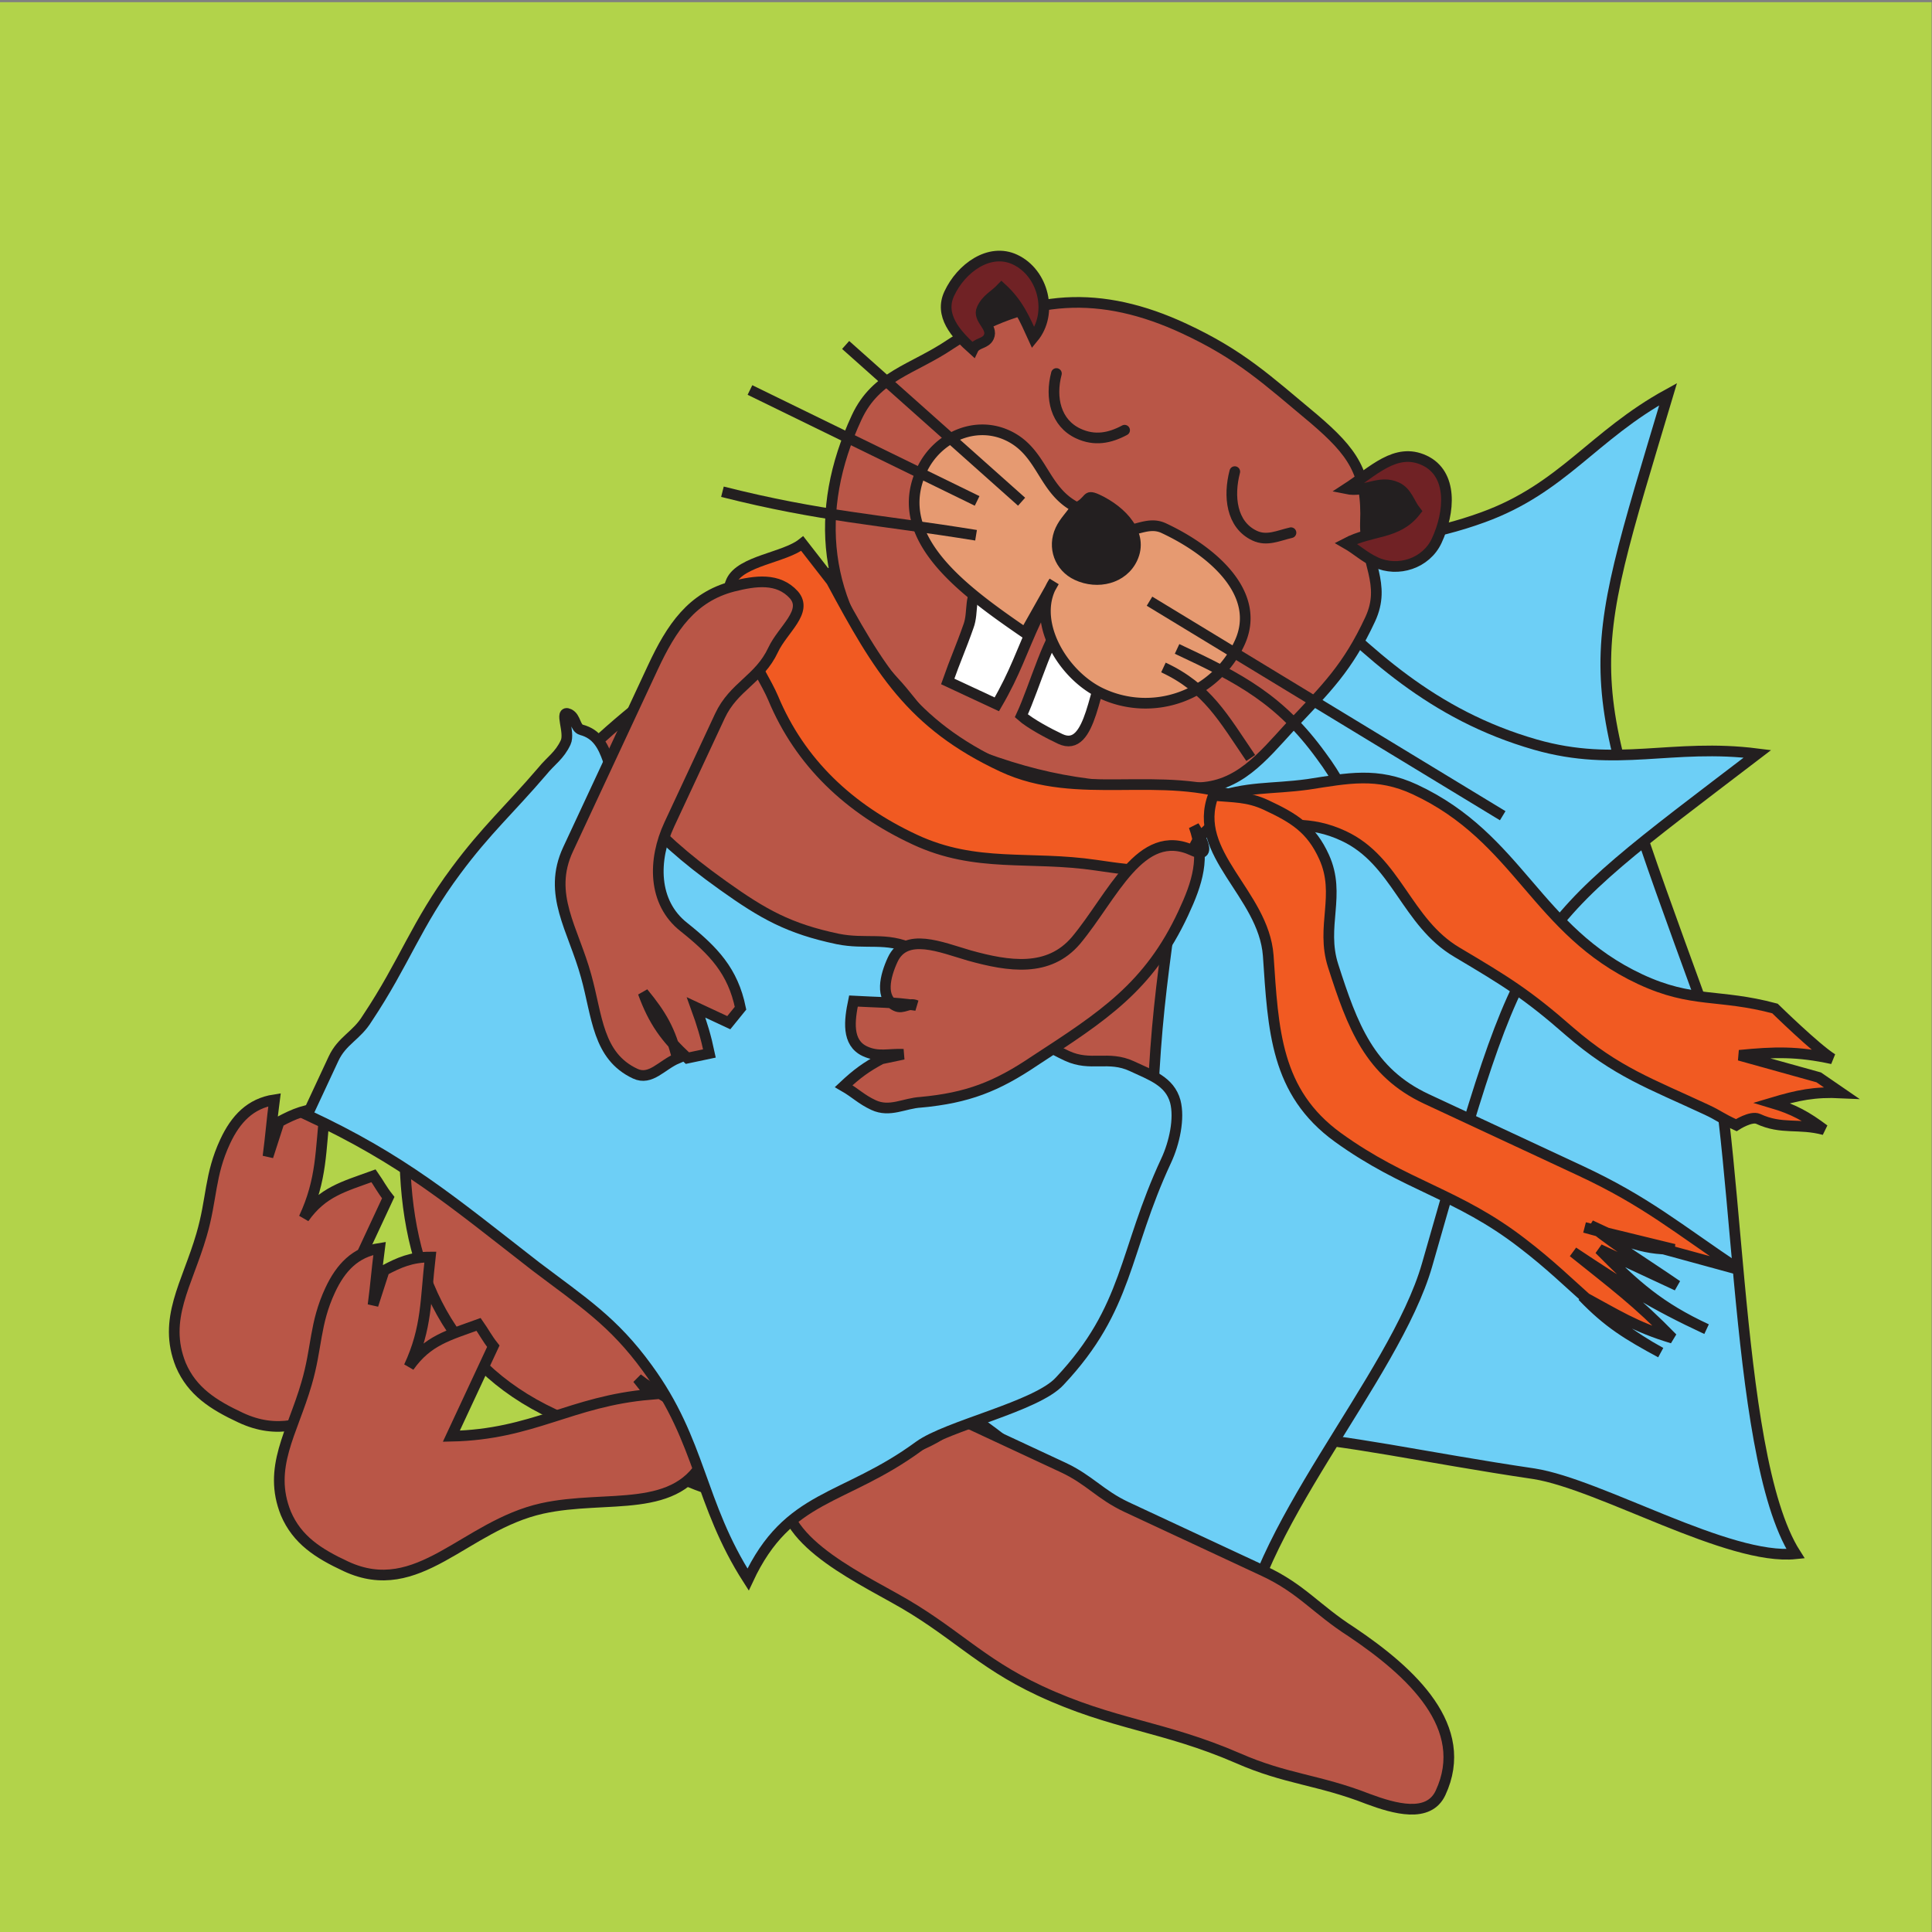 <svg xmlns="http://www.w3.org/2000/svg" xml:space="preserve" width="400" height="400"><rect width="100%" height="100%" fill="#808080" stroke="none"/><path d="M415.984 3204.396h241.965v241.965H415.984Z" style="fill:#b2d34a;fill-opacity:1;fill-rule:nonzero;stroke:none" transform="matrix(1.653 0 0 -1.653 -687.676 5697.288)"/><path d="M0 0c7.002 4.73 10.256 8.966 18.343 11.909 25.413 9.252 44.256-6.568 69.672 2.68 10.011 3.646 13.722 10.228 23.17 15.415-10.807-36.207-11.269-33.737 4.154-76.116 5.046-13.861 3.679-56.384 11.806-69.129-8.401-.877-24.398 8.692-32.733 10.022-28.111 4.156-37.593 9.023-64.554-.785L27.2-98.688c-6.448 17.712 2.932 30.286-3.516 47.998-3.785 10.396-10.368 14.107-14.153 24.503C6.308-17.33 11.07-11.235 7.844-2.378 6.722.702 2.383-1.75 0 0" style="fill:#6dcff6;fill-opacity:1;fill-rule:nonzero;stroke:none" transform="matrix(1.653 0 0 -1.653 161.576 131.205)"/><path d="M0 0c7.002 4.73 10.256 8.966 18.343 11.909 25.413 9.252 44.256-6.568 69.672 2.68 10.011 3.646 13.722 10.228 23.17 15.415-10.807-36.207-11.269-33.737 4.154-76.116 5.046-13.861 3.679-56.384 11.806-69.129-8.401-.877-24.398 8.692-32.733 10.022-28.111 4.156-37.593 9.023-64.554-.785L27.2-98.688c-6.448 17.712 2.932 30.286-3.516 47.998-3.785 10.396-10.368 14.107-14.153 24.503C6.308-17.33 11.07-11.235 7.844-2.378 6.722.702 2.383-1.75 0 0Z" style="fill:none;stroke:#231f20;stroke-width:1.336;stroke-linecap:round;stroke-linejoin:miter;stroke-miterlimit:3.864;stroke-dasharray:none;stroke-opacity:1" transform="matrix(1.653 0 0 -1.653 161.576 131.205)"/><path d="M0 0c8.444-.288 13.567 1.225 21.837-1.145 25.998-7.458 31.942-31.33 57.943-38.783 10.242-2.938 17.11.208 27.806-1.153-30.027-22.939-28.951-20.667-41.379-64.018-4.065-14.179-22.433-33.641-23.353-48.724-7.31 4.228-10.236 8.903-16.196 14.875-20.298 19.887-37.234 27.731-64.811 35.638.793 2.755 1.356 4.727 2.149 7.482 5.198 18.123 20.173 22.779 25.368 40.9 3.049 10.635-.097 17.506 2.952 28.142 2.6 9.063 10.033 11.192 12.628 20.252C5.852-3.382.896-2.814 0 0" style="fill:#6dcff6;fill-opacity:1;fill-rule:nonzero;stroke:none" transform="matrix(1.653 0 0 -1.653 186.02 88.165)"/><path d="M0 0c8.444-.288 13.567 1.225 21.837-1.145 25.998-7.458 31.942-31.33 57.943-38.783 10.242-2.938 17.11.208 27.806-1.153-30.027-22.939-28.951-20.667-41.379-64.018-4.065-14.179-22.433-33.641-23.353-48.724-7.31 4.228-10.236 8.903-16.196 14.875-20.298 19.887-37.234 27.731-64.811 35.638.793 2.755 1.356 4.727 2.149 7.482 5.198 18.123 20.173 22.779 25.368 40.9 3.049 10.635-.097 17.506 2.952 28.142 2.6 9.063 10.033 11.192 12.628 20.252C5.852-3.382.896-2.814 0 0Z" style="fill:none;stroke:#231f20;stroke-width:1.336;stroke-linecap:round;stroke-linejoin:miter;stroke-miterlimit:3.864;stroke-dasharray:none;stroke-opacity:1" transform="matrix(1.653 0 0 -1.653 186.02 88.165)"/><path d="M0 0c4.995-2.329 7.684-3.583 12.683-5.912 3.328-1.556 4.644-3.414 7.972-4.969 6.663-3.103 10.508-4.896 17.167-8.004 4.739-2.21 6.517-4.756 10.959-7.605 7.604-5.104 14.997-11.983 11.175-20.184-1.493-3.2-5.763-1.989-9.086-.753-6.197 2.426-10.248 2.44-16.328 5.118-9.343 4.045-15.54 4.13-24.765 8.429-7.684 3.585-10.83 7.547-18.275 11.643-7.065 3.917-16.49 8.781-13.085 16.085 1.73 3.712 5.461 3.689 9.218 5.056C-7.108.819-3.014 1.562 2.289-.442z" style="fill:#b95647;fill-opacity:1;fill-rule:nonzero;stroke:none" transform="matrix(1.653 0 0 -1.653 199.138 294.048)"/><path d="M0 0c4.995-2.329 7.684-3.583 12.683-5.912 3.328-1.556 4.644-3.414 7.972-4.969 6.663-3.103 10.508-4.896 17.167-8.004 4.739-2.21 6.517-4.756 10.959-7.605 7.604-5.104 14.997-11.983 11.175-20.184-1.493-3.2-5.763-1.989-9.086-.753-6.197 2.426-10.248 2.44-16.328 5.118-9.343 4.045-15.54 4.13-24.765 8.429-7.684 3.585-10.83 7.547-18.275 11.643-7.065 3.917-16.49 8.781-13.085 16.085 1.73 3.712 5.461 3.689 9.218 5.056C-7.108.819-3.014 1.562 2.289-.442z" style="fill:none;stroke:#231f20;stroke-width:1.336;stroke-linecap:butt;stroke-linejoin:miter;stroke-miterlimit:3.864;stroke-dasharray:none;stroke-opacity:1" transform="matrix(1.653 0 0 -1.653 199.138 294.048)"/><path d="M0 0c-9.905-.84-14.658-5.016-24.897-5.236l5.255 11.273c-.785.993-1.187 1.804-1.841 2.734-3.759-1.367-6.399-2.009-8.712-5.297 2.273 4.867 2.047 8.401 2.661 13.73-2.338 0-3.903-.674-5.769-1.673l-1.402-4.339c.366 2.792.451 4.311.819 7.105-3.025-.462-4.867-2.412-6.182-5.229-1.97-4.228-1.636-7.191-2.966-11.715-1.796-6.183-4.898-10.505-2.592-16.262 1.416-3.311 4.056-5.01 7.513-6.62 9.097-4.242 14.849 5.084 24.591 7.248 8.17 1.801 17.036-.925 20.558 6.631 2.093 4.484-4.732 6.574-8.609 9.628z" style="fill:#b95647;fill-opacity:1;fill-rule:nonzero;stroke:none" transform="matrix(1.653 0 0 -1.653 112.85 257.934)"/><path d="M0 0c-9.905-.84-14.658-5.016-24.897-5.236l5.255 11.273c-.785.993-1.187 1.804-1.841 2.734-3.759-1.367-6.399-2.009-8.712-5.297 2.273 4.867 2.047 8.401 2.661 13.73-2.338 0-3.903-.674-5.769-1.673l-1.402-4.339c.366 2.792.451 4.311.819 7.105-3.025-.462-4.867-2.412-6.182-5.229-1.97-4.228-1.636-7.191-2.966-11.715-1.796-6.183-4.898-10.505-2.592-16.262 1.416-3.311 4.056-5.01 7.513-6.62 9.097-4.242 14.849 5.084 24.591 7.248 8.17 1.801 17.036-.925 20.558 6.631 2.093 4.484-4.732 6.574-8.609 9.628z" style="fill:none;stroke:#231f20;stroke-width:1.336;stroke-linecap:butt;stroke-linejoin:miter;stroke-miterlimit:3.864;stroke-dasharray:none;stroke-opacity:1" transform="matrix(1.653 0 0 -1.653 112.85 257.934)"/><path d="M0 0c-9.58-3.488-13.833-7.587-21.891-13.499-13.513-9.919-21.275-17.529-28.382-32.772-2.09-4.482-3.286-7.045-5.375-11.53-2.51-5.38-1.833-9.282-2.053-15.106-.279-15.311 4.804-27.817 18.64-34.268 13.964-6.514 24.332-15.714 37.385-7.456 3.791 2.446 7.268 2.541 10.996 4.856 9.956 5.963 19.593 16.599 24.551 27.229 2.507 5.381 1.833 9.283 2.113 15.234.396 8.547 1.022 13.559 2.181 22.065 1.258 9.395 1.804 14.912 1.358 24.321-.26 4.798-5.723 5.786-10.205 7.878C20.606-8.986 15.611-6.656 6.896-2.595L3.28.34C1.501.545 1.835-.077 0 0" style="fill:#b95647;fill-opacity:1;fill-rule:nonzero;stroke:none" transform="matrix(1.653 0 0 -1.653 179.21 115.624)"/><path d="M0 0c-9.58-3.488-13.833-7.587-21.891-13.499-13.513-9.919-21.275-17.529-28.382-32.772-2.09-4.482-3.286-7.045-5.375-11.53-2.51-5.38-1.833-9.282-2.053-15.106-.279-15.311 4.804-27.817 18.64-34.268 13.964-6.514 24.332-15.714 37.385-7.456 3.791 2.446 7.268 2.541 10.996 4.856 9.956 5.963 19.593 16.599 24.551 27.229 2.507 5.381 1.833 9.283 2.113 15.234.396 8.547 1.022 13.559 2.181 22.065 1.258 9.395 1.804 14.912 1.358 24.321-.26 4.798-5.723 5.786-10.205 7.878C20.606-8.986 15.611-6.656 6.896-2.595L3.28.34C1.501.545 1.835-.077 0 0Z" style="fill:none;stroke:#231f20;stroke-width:1.336;stroke-linecap:butt;stroke-linejoin:miter;stroke-miterlimit:3.864;stroke-dasharray:none;stroke-opacity:1" transform="matrix(1.653 0 0 -1.653 179.21 115.624)"/><path d="M0 0c-9.905-.839-14.658-5.015-24.897-5.232l5.258 11.272c-.785.991-1.187 1.801-1.844 2.732-3.759-1.367-6.4-2.007-8.712-5.295 2.273 4.867 2.047 8.403 2.661 13.73-2.338 0-3.903-.677-5.769-1.673l-1.402-4.341c.368 2.794.451 4.313.819 7.104-3.025-.462-4.866-2.409-6.182-5.229-1.97-4.225-1.636-7.191-2.966-11.715-1.793-6.183-4.898-10.504-2.589-16.256 1.413-3.317 4.053-5.016 7.513-6.626 9.094-4.241 14.849 5.084 24.588 7.248 8.173 1.807 17.036-.925 20.561 6.631 2.09 4.484-4.732 6.574-8.612 9.631z" style="fill:#b95647;fill-opacity:1;fill-rule:nonzero;stroke:none" transform="matrix(1.653 0 0 -1.653 134.599 288.702)"/><path d="M0 0c-9.905-.839-14.658-5.015-24.897-5.232l5.258 11.272c-.785.991-1.187 1.801-1.844 2.732-3.759-1.367-6.4-2.007-8.712-5.295 2.273 4.867 2.047 8.403 2.661 13.73-2.338 0-3.903-.677-5.769-1.673l-1.402-4.341c.368 2.794.451 4.313.819 7.104-3.025-.462-4.866-2.409-6.182-5.229-1.97-4.225-1.636-7.191-2.966-11.715-1.793-6.183-4.898-10.504-2.589-16.256 1.413-3.317 4.053-5.016 7.513-6.626 9.094-4.241 14.849 5.084 24.588 7.248 8.173 1.807 17.036-.925 20.561 6.631 2.09 4.484-4.732 6.574-8.612 9.631z" style="fill:none;stroke:#231f20;stroke-width:1.336;stroke-linecap:butt;stroke-linejoin:miter;stroke-miterlimit:3.864;stroke-dasharray:none;stroke-opacity:1" transform="matrix(1.653 0 0 -1.653 134.599 288.702)"/><path d="M0 0c1.056 2.263 3.862 3.191 6.266 2.066C8.669.945 9.765-1.795 8.706-4.062 7.653-6.326 4.847-7.251 2.443-6.129.037-5.01-1.056-2.261 0 0" style="fill:#231f20;fill-opacity:1;fill-rule:nonzero;stroke:none" transform="matrix(1.653 0 0 -1.653 198.973 63.735)"/><path d="M0 0c1.056 2.263 3.862 3.191 6.266 2.066C8.669.945 9.765-1.795 8.706-4.062 7.653-6.326 4.847-7.251 2.443-6.129.037-5.01-1.056-2.261 0 0Z" style="fill:none;stroke:#231f20;stroke-width:.818;stroke-linecap:butt;stroke-linejoin:miter;stroke-miterlimit:3.864;stroke-dasharray:none;stroke-opacity:1" transform="matrix(1.653 0 0 -1.653 198.973 63.735)"/><path d="M0 0c1.188 2.546 3.985 3.754 6.249 2.7 2.263-1.059 3.137-3.979 1.949-6.525C7.008-6.371 4.21-7.582 1.95-6.523-.314-5.469-1.187-2.546 0 0" style="fill:#231f20;fill-opacity:1;fill-rule:nonzero;stroke:none" transform="matrix(1.653 0 0 -1.653 279.496 103.354)"/><path d="M0 0c1.188 2.546 3.985 3.754 6.249 2.7 2.263-1.059 3.137-3.979 1.949-6.525C7.008-6.371 4.21-7.582 1.95-6.523-.314-5.469-1.187-2.546 0 0Z" style="fill:none;stroke:#231f20;stroke-width:.818;stroke-linecap:butt;stroke-linejoin:miter;stroke-miterlimit:3.864;stroke-dasharray:none;stroke-opacity:1" transform="matrix(1.653 0 0 -1.653 279.496 103.354)"/><path d="M0 0c-.899.419-1.539.717-2.435 1.139-4.227 1.97-5.578 5.092-8.703 8.424-8.798 9.559-10.062 21.223-4.57 33.009 2.449 5.252 6.982 5.946 11.763 9.174 9.691 6.4 18.911 6.777 29.29 1.939 7.045-3.286 10.29-6.357 16.242-11.319 4.793-4.107 6.697-6.708 6.426-12.976-.118-4.936 2.674-7.642.588-12.126-2.809-6.02-5.398-8.555-10.008-13.425-3.5-3.828-6.497-7.575-11.675-7.655C16.804-4.09 9.58-3.531 0 0" style="fill:#b95647;fill-opacity:1;fill-rule:nonzero;stroke:none" transform="matrix(1.653 0 0 -1.653 203.334 156.786)"/><path d="M0 0c-.899.419-1.539.717-2.435 1.139-4.227 1.97-5.578 5.092-8.703 8.424-8.798 9.559-10.062 21.223-4.57 33.009 2.449 5.252 6.982 5.946 11.763 9.174 9.691 6.4 18.911 6.777 29.29 1.939 7.045-3.286 10.29-6.357 16.242-11.319 4.793-4.107 6.697-6.708 6.426-12.976-.118-4.936 2.674-7.642.588-12.126-2.809-6.02-5.398-8.555-10.008-13.425-3.5-3.828-6.497-7.575-11.675-7.655C16.804-4.09 9.58-3.531 0 0Z" style="fill:none;stroke:#231f20;stroke-width:1.336;stroke-linecap:butt;stroke-linejoin:miter;stroke-miterlimit:3.864;stroke-dasharray:none;stroke-opacity:1" transform="matrix(1.653 0 0 -1.653 203.334 156.786)"/><path d="m0 0 6.151-2.866c2.355 4.048 3.046 6.531 5.016 10.759-2.698 1.57-4.116 4.884-6.934 3.859-1.69-.614-.931-3-1.638-4.85C1.656 4.219.939 2.68 0 0" style="fill:#fff;fill-opacity:1;fill-rule:nonzero;stroke:none" transform="matrix(1.653 0 0 -1.653 196.213 141.087)"/><path d="m0 0 6.151-2.866c2.355 4.048 3.046 6.531 5.016 10.759-2.698 1.57-4.116 4.884-6.934 3.859-1.69-.614-.931-3-1.638-4.85C1.656 4.219.939 2.68 0 0Z" style="fill:none;stroke:#231f20;stroke-width:1.336;stroke-linecap:butt;stroke-linejoin:miter;stroke-miterlimit:3.864;stroke-dasharray:none;stroke-opacity:1" transform="matrix(1.653 0 0 -1.653 196.213 141.087)"/><path d="M0 0c1.099-.982 3.474-2.246 4.884-2.903 3.974-1.852 4.173 6.945 6.283 10.796L5.255 11.27C3.748 11.041 1.673 3.585 0 0" style="fill:#fff;fill-opacity:1;fill-rule:nonzero;stroke:none" transform="matrix(1.653 0 0 -1.653 211.46 148.198)"/><path d="M0 0c1.099-.982 3.474-2.246 4.884-2.903 3.974-1.852 4.173 6.945 6.283 10.796L5.255 11.27C3.748 11.041 1.673 3.585 0 0Z" style="fill:none;stroke:#231f20;stroke-width:1.336;stroke-linecap:butt;stroke-linejoin:miter;stroke-miterlimit:3.864;stroke-dasharray:none;stroke-opacity:1" transform="matrix(1.653 0 0 -1.653 211.46 148.198)"/><path d="M0 0c3.588-1.673 3.214-6.491 1.542-10.076-1.316-2.818-4.827-3.988-7.642-2.675-1.536.717-2.255 1.519-3.731 2.364 3.303 1.732 6.417 1.061 8.738 4.03-.782.991-1.074 2.378-2.355 2.975-2.178 1.013-3.902-.677-6.32-.175C-6.411-1.379-3.585 1.67 0 0" style="fill:#702225;fill-opacity:1;fill-rule:nonzero;stroke:none" transform="matrix(1.653 0 0 -1.653 294.898 95.318)"/><path d="M0 0c3.588-1.673 3.214-6.491 1.542-10.076-1.316-2.818-4.827-3.988-7.642-2.675-1.536.717-2.255 1.519-3.731 2.364 3.303 1.732 6.417 1.061 8.738 4.03-.782.991-1.074 2.378-2.355 2.975-2.178 1.013-3.902-.677-6.32-.175C-6.411-1.379-3.585 1.67 0 0Z" style="fill:none;stroke:#231f20;stroke-width:1.336;stroke-linecap:butt;stroke-linejoin:miter;stroke-miterlimit:3.864;stroke-dasharray:none;stroke-opacity:1" transform="matrix(1.653 0 0 -1.653 294.898 95.318)"/><path d="M0 0c-3.203 1.493-6.737-1.07-8.226-4.27-1.259-2.692.767-5.038 2.968-6.999.423.893 1.565.671 1.981 1.567.6 1.281-1.45 2.238-.853 3.519.596 1.282 1.535 1.625 2.46 2.598C.405-5.489 1.213-7.427 2.292-9.799 4.804-6.759 3.588-1.672 0 0" style="fill:#702225;fill-opacity:1;fill-rule:nonzero;stroke:none" transform="matrix(1.653 0 0 -1.653 210.133 53.736)"/><path d="M0 0c-3.203 1.493-6.737-1.07-8.226-4.27-1.259-2.692.767-5.038 2.968-6.999.423.893 1.565.671 1.981 1.567.6 1.281-1.45 2.238-.853 3.519.596 1.282 1.535 1.625 2.46 2.598C.405-5.489 1.213-7.427 2.292-9.799 4.804-6.759 3.588-1.672 0 0Z" style="fill:none;stroke:#231f20;stroke-width:1.336;stroke-linecap:butt;stroke-linejoin:miter;stroke-miterlimit:3.864;stroke-dasharray:none;stroke-opacity:1" transform="matrix(1.653 0 0 -1.653 210.133 53.736)"/><path d="M0 0c-4.484 2.089-4.368 7.028-8.852 9.117-4.102 1.913-8.846-.24-10.756-4.338-3.944-8.456 5.153-15.038 12.948-20.39l3.623 6.425c-3.103-4.638.947-11.675 5.943-14.004a12.97 12.97 0 0 1 17.281 6.291c2.869 6.149-3.348 11.541-9.497 14.41-2.181 1.013-4.025-.931-6.323-.174C2.518-1.955 1.79-.836 0 0" style="fill:#e69a71;fill-opacity:1;fill-rule:nonzero;stroke:none" transform="matrix(1.653 0 0 -1.653 223.252 105.228)"/><path d="M0 0c-4.484 2.089-4.368 7.028-8.852 9.117-4.102 1.913-8.846-.24-10.756-4.338-3.944-8.456 5.153-15.038 12.948-20.39l3.623 6.425c-3.103-4.638.947-11.675 5.943-14.004a12.97 12.97 0 0 1 17.281 6.291c2.869 6.149-3.348 11.541-9.497 14.41-2.181 1.013-4.025-.931-6.323-.174C2.518-1.955 1.79-.836 0 0Z" style="fill:none;stroke:#231f20;stroke-width:1.336;stroke-linecap:butt;stroke-linejoin:miter;stroke-miterlimit:3.864;stroke-dasharray:none;stroke-opacity:1" transform="matrix(1.653 0 0 -1.653 223.252 105.228)"/><path d="M0 0c-.665-1.093-1.407-1.684-1.947-2.834-1.076-2.307-.12-4.939 2.187-6.009 2.692-1.256 6.023-.468 7.276 2.221C9.009-3.42 6.206-.4 3.003 1.094 1.211 1.93 1.878.685 0 0" style="fill:#231f20;fill-opacity:1;fill-rule:nonzero;stroke:none" transform="matrix(1.653 0 0 -1.653 222.402 104.832)"/><path d="M0 0c-.665-1.093-1.407-1.684-1.947-2.834-1.076-2.307-.12-4.939 2.187-6.009 2.692-1.256 6.023-.468 7.276 2.221C9.009-3.42 6.206-.4 3.003 1.094 1.211 1.93 1.878.685 0 0Z" style="fill:none;stroke:#231f20;stroke-width:.818;stroke-linecap:butt;stroke-linejoin:miter;stroke-miterlimit:3.864;stroke-dasharray:none;stroke-opacity:1" transform="matrix(1.653 0 0 -1.653 222.402 104.832)"/><path d="M0 0c-.805-3.057-.086-6.2 2.732-7.516 2.049-.956 3.939-.588 5.808.414m13.799-5.187c-.802-3.057-.448-6.653 2.498-8.026 1.538-.717 2.969.017 4.541.376" style="fill:none;stroke:#231f20;stroke-width:1.336;stroke-linecap:round;stroke-linejoin:miter;stroke-miterlimit:3.864;stroke-dasharray:none;stroke-opacity:1" transform="matrix(1.653 0 0 -1.653 218.722 77.33)"/><path d="m0 0 44.239-26.869M3.451-5.977c7.941-3.705 12.945-6.349 18.072-13.419 3.939-5.267 4.493-9.426 8.749-14.684M1.744-8.301c5.509-2.572 7.507-6.308 10.933-11.338M-16.022 12.46l-22.037 19.633m16.467-19.533-28.453 13.893m28.319-18.195c-12.32 2.001-19.35 2.318-31.765 5.452" style="fill:none;stroke:#231f20;stroke-width:1.336;stroke-linecap:butt;stroke-linejoin:miter;stroke-miterlimit:3.864;stroke-dasharray:none;stroke-opacity:1" transform="matrix(1.653 0 0 -1.653 237.994 124.471)"/><path d="M0 0c8.329-3.882 11.01-9.5 19.336-13.385 2.946-1.373 5.181.08 8.133-1.293 2.432-1.136 4.73-1.895 5.429-4.407.565-2.133-.114-5.227-1.131-7.402-5.374-11.532-4.675-18.429-13.341-27.643-2.884-3.177-14.082-5.563-17.615-8.127-9.486-6.962-16.399-5.957-21.418-16.715-6.14 9.568-5.843 17.226-12.611 26.466-4.27 5.886-8.129 8.313-14.007 12.769-10.53 8.186-16.55 13.333-28.593 18.948 1.256 2.688 2.029 4.356 3.285 7.045 1.074 2.306 2.892 2.863 4.225 5.049C-63.63-1.676-62.18 3.109-57.179 9.822c3.783 5.098 6.686 7.642 10.788 12.434 1.101 1.359 2.163 1.956 2.937 3.623.597 1.278-.874 4.147.411 3.551.893-.42.742-1.753 1.57-1.981 3.885-1.034 3.006-5.923 5.809-8.946 4.17-4.439 6.893-6.96 11.923-10.553 5.033-3.591 8.244-5.401 14.35-6.691C-5.832.537-3.328 1.553 0 0" style="fill:#6dcff6;fill-opacity:1;fill-rule:nonzero;stroke:none" transform="matrix(1.653 0 0 -1.653 188.946 196.481)"/><path d="M0 0c8.329-3.882 11.01-9.5 19.336-13.385 2.946-1.373 5.181.08 8.133-1.293 2.432-1.136 4.73-1.895 5.429-4.407.565-2.133-.114-5.227-1.131-7.402-5.374-11.532-4.675-18.429-13.341-27.643-2.884-3.177-14.082-5.563-17.615-8.127-9.486-6.962-16.399-5.957-21.418-16.715-6.14 9.568-5.843 17.226-12.611 26.466-4.27 5.886-8.129 8.313-14.007 12.769-10.53 8.186-16.55 13.333-28.593 18.948 1.256 2.688 2.029 4.356 3.285 7.045 1.074 2.306 2.892 2.863 4.225 5.049C-63.63-1.676-62.18 3.109-57.179 9.822c3.783 5.098 6.686 7.642 10.788 12.434 1.101 1.359 2.163 1.956 2.937 3.623.597 1.278-.874 4.147.411 3.551.893-.42.742-1.753 1.57-1.981 3.885-1.034 3.006-5.923 5.809-8.946 4.17-4.439 6.893-6.96 11.923-10.553 5.033-3.591 8.244-5.401 14.35-6.691C-5.832.537-3.328 1.553 0 0Z" style="fill:none;stroke:#231f20;stroke-width:1.336;stroke-linecap:butt;stroke-linejoin:miter;stroke-miterlimit:3.864;stroke-dasharray:none;stroke-opacity:1" transform="matrix(1.653 0 0 -1.653 188.946 196.481)"/><path d="M0 0c5.929-11.03 10.028-17.94 21.432-23.258 9.476-4.419 19.913-.249 29.752-3.902-.836-1.79-4.693-3.882-5.523-5.678-2.096-4.485-7.688-3.434-12.512-2.746-8.315 1.227-15.017-.383-22.704 3.206C2.247-28.559-3.931-22.75-7.313-14.624-8.8-11.124-14.207-3.585-12.537 0c1.199 2.563 6.651 2.931 8.88 4.701z" style="fill:#f15a22;fill-opacity:1;fill-rule:nonzero;stroke:none" transform="matrix(1.653 0 0 -1.653 172.142 120.31)"/><path d="M0 0c5.929-11.03 10.028-17.94 21.432-23.258 9.476-4.419 19.913-.249 29.752-3.902-.836-1.79-4.693-3.882-5.523-5.678-2.096-4.485-7.688-3.434-12.512-2.746-8.315 1.227-15.017-.383-22.704 3.206C2.247-28.559-3.931-22.75-7.313-14.624-8.8-11.124-14.207-3.585-12.537 0c1.199 2.563 6.651 2.931 8.88 4.701z" style="fill:none;stroke:#231f20;stroke-width:1.336;stroke-linecap:butt;stroke-linejoin:miter;stroke-miterlimit:3.864;stroke-dasharray:none;stroke-opacity:1" transform="matrix(1.653 0 0 -1.653 172.142 120.31)"/><path d="M0 0c-4.122-8.84-6.508-13.964-10.63-22.801-2.632-5.638.651-9.974 2.263-15.874 1.405-5.022 1.416-10.017 6.154-12.226 1.925-.899 3.323 1.102 5.262 1.915-.857 3.514-1.985 5.447-4.274 8.23 1.299-3.571 2.812-5.681 5.538-8.195l2.763.582c-.434 2.072-.922 3.702-1.675 5.769L9.5-44.513l1.47 1.813c-.951 4.653-3.357 7.179-7.108 10.176-3.876 3.057-3.896 8.367-1.807 12.851L8.389-6.094c1.73 3.714 4.933 4.561 6.666 8.275 1.196 2.563 4.421 4.801 2.594 6.899-1.958 2.161-4.79 1.77-7.618 1.059C4.884 8.798 2.329 4.996 0 0" style="fill:#b95647;fill-opacity:1;fill-rule:nonzero;stroke:none" transform="matrix(1.653 0 0 -1.653 135.184 138.157)"/><path d="M0 0c-4.122-8.84-6.508-13.964-10.63-22.801-2.632-5.638.651-9.974 2.263-15.874 1.405-5.022 1.416-10.017 6.154-12.226 1.925-.899 3.323 1.102 5.262 1.915-.857 3.514-1.985 5.447-4.274 8.23 1.299-3.571 2.812-5.681 5.538-8.195l2.763.582c-.434 2.072-.922 3.702-1.675 5.769L9.5-44.513l1.47 1.813c-.951 4.653-3.357 7.179-7.108 10.176-3.876 3.057-3.896 8.367-1.807 12.851L8.389-6.094c1.73 3.714 4.933 4.561 6.666 8.275 1.196 2.563 4.421 4.801 2.594 6.899-1.958 2.161-4.79 1.77-7.618 1.059C4.884 8.798 2.329 4.996 0 0Z" style="fill:none;stroke:#231f20;stroke-width:1.336;stroke-linecap:butt;stroke-linejoin:miter;stroke-miterlimit:3.864;stroke-dasharray:none;stroke-opacity:1" transform="matrix(1.653 0 0 -1.653 135.184 138.157)"/><path d="M0 0c1.436-3.942.445-7.071-1.347-10.91-4.299-9.225-10.077-12.922-18.589-18.468-4.781-3.229-8.409-4.656-14.275-5.198-2.087-.12-3.888-1.305-5.935-.349-1.538.714-2.257 1.519-3.733 2.364 1.664 1.561 2.843 2.417 4.712 3.416l2.767.58c-1.836.077-3.149-.399-4.816.377-2.306 1.073-1.941 3.868-1.439 6.286 3.04-.174 4.936-.12 7.859-.548-.899.416-1.633-.486-2.529-.069-2.05.956-1.365 3.757-.412 5.806 1.613 3.462 6.029 1.556 9.597.517 4.97-1.382 9.923-2.133 13.354 1.881C-10.191-8.812-6.705.006-.168-3.04 2.903-4.47 0 0 0 0" style="fill:#b95647;fill-opacity:1;fill-rule:nonzero;stroke:none" transform="matrix(1.653 0 0 -1.653 247.205 171.056)"/><path d="M0 0c1.436-3.942.445-7.071-1.347-10.91-4.299-9.225-10.077-12.922-18.589-18.468-4.781-3.229-8.409-4.656-14.275-5.198-2.087-.12-3.888-1.305-5.935-.349-1.538.714-2.257 1.519-3.733 2.364 1.664 1.561 2.843 2.417 4.712 3.416l2.767.58c-1.836.077-3.149-.399-4.816.377-2.306 1.073-1.941 3.868-1.439 6.286 3.04-.174 4.936-.12 7.859-.548-.899.416-1.633-.486-2.529-.069-2.05.956-1.365 3.757-.412 5.806 1.613 3.462 6.029 1.556 9.597.517 4.97-1.382 9.923-2.133 13.354 1.881C-10.191-8.812-6.705.006-.168-3.04 2.903-4.47 0 0 0 0Z" style="fill:none;stroke:#231f20;stroke-width:1.336;stroke-linecap:butt;stroke-linejoin:miter;stroke-miterlimit:3.864;stroke-dasharray:none;stroke-opacity:1" transform="matrix(1.653 0 0 -1.653 247.205 171.056)"/><path d="M0 0s1.852 1.202 2.752.782C5.7-.591 7.824.288 11.01-.571 8.812 1.076 7.207 1.981 4.47 2.792c3.26.973 5.335 1.407 8.689 1.247l-2.834 1.947-9.94 2.766c4.416.434 7.256.514 11.646-.442-2.057 1.273-7.187 6.302-7.187 6.302-7.071 1.893-10.328.617-16.862 3.662-13.065 6.095-15.151 17.672-28.216 23.767-4.742 2.209-8.39 1.416-13.425.642-4.664-.634-7.584-.205-12.092-1.847l4.068-.648.577-2.766c4.553.063 7.695.782 11.92-1.193 6.662-3.103 7.841-10.824 14.204-14.572 6.106-3.628 8.789-5.261 14.104-9.925 5.892-5.087 10.105-6.511 17.15-9.797C-2.064 1.156-2.178 1.013 0 0" style="fill:#f15a22;fill-opacity:1;fill-rule:nonzero;stroke:none" transform="matrix(1.653 0 0 -1.653 359.48 232.953)"/><path d="M0 0s1.852 1.202 2.752.782C5.7-.591 7.824.288 11.01-.571 8.812 1.076 7.207 1.981 4.47 2.792c3.26.973 5.335 1.407 8.689 1.247l-2.834 1.947-9.94 2.766c4.416.434 7.256.514 11.646-.442-2.057 1.273-7.187 6.302-7.187 6.302-7.071 1.893-10.328.617-16.862 3.662-13.065 6.095-15.151 17.672-28.216 23.767-4.742 2.209-8.39 1.416-13.425.642-4.664-.634-7.584-.205-12.092-1.847l4.068-.648.577-2.766c4.553.063 7.695.782 11.92-1.193 6.662-3.103 7.841-10.824 14.204-14.572 6.106-3.628 8.789-5.261 14.104-9.925 5.892-5.087 10.105-6.511 17.15-9.797C-2.064 1.156-2.178 1.013 0 0Z" style="fill:none;stroke:#231f20;stroke-width:1.336;stroke-linecap:butt;stroke-linejoin:miter;stroke-miterlimit:3.864;stroke-dasharray:none;stroke-opacity:1" transform="matrix(1.653 0 0 -1.653 359.48 232.953)"/><path d="M0 0c2.538-.248 4.305-.134 6.611-1.21 3.457-1.613 5.646-2.943 7.259-6.506 2.155-4.746-.457-8.677 1.133-13.627 2.418-7.522 4.539-13.345 11.712-16.69l19.217-8.96c8.323-3.882 12.211-7.254 19.938-12.42l-19.367 5.292 11.203-2.732c-4.236-.051-6.608 1.21-10.453 3.003 3.877-3.054 6.577-4.627 10.83-7.544l-9.737 4.539c4.556-4.619 7.534-7.257 13.431-10.003-6.791 3.166-10.396 5.469-16.708 9.66 5.107-4.096 8.01-6.232 12.437-10.787-4.655 1.387-7.036 2.968-11.272 5.255 3.254-3.392 5.695-4.841 9.8-7.068-7.573 4.156-10.536 8.504-17.319 13.69-8.138 6.292-14.612 7.128-23.127 13.279C7.784-37.16 7.507-29.387 6.874-20.05 6.283-12.286-2.772-7.284 0 0" style="fill:#f15a22;fill-opacity:1;fill-rule:nonzero;stroke:none" transform="matrix(1.653 0 0 -1.653 251.21 164.672)"/><path d="M0 0c2.538-.248 4.305-.134 6.611-1.21 3.457-1.613 5.646-2.943 7.259-6.506 2.155-4.746-.457-8.677 1.133-13.627 2.418-7.522 4.539-13.345 11.712-16.69l19.217-8.96c8.323-3.882 12.211-7.254 19.938-12.42l-19.367 5.292 11.203-2.732c-4.236-.051-6.608 1.21-10.453 3.003 3.877-3.054 6.577-4.627 10.83-7.544l-9.737 4.539c4.556-4.619 7.534-7.257 13.431-10.003-6.791 3.166-10.396 5.469-16.708 9.66 5.107-4.096 8.01-6.232 12.437-10.787-4.655 1.387-7.036 2.968-11.272 5.255 3.254-3.392 5.695-4.841 9.8-7.068-7.573 4.156-10.536 8.504-17.319 13.69-8.138 6.292-14.612 7.128-23.127 13.279C7.784-37.16 7.507-29.387 6.874-20.05 6.283-12.286-2.772-7.284 0 0Z" style="fill:none;stroke:#231f20;stroke-width:1.336;stroke-linecap:butt;stroke-linejoin:miter;stroke-miterlimit:3.864;stroke-dasharray:none;stroke-opacity:1" transform="matrix(1.653 0 0 -1.653 251.21 164.672)"/></svg>